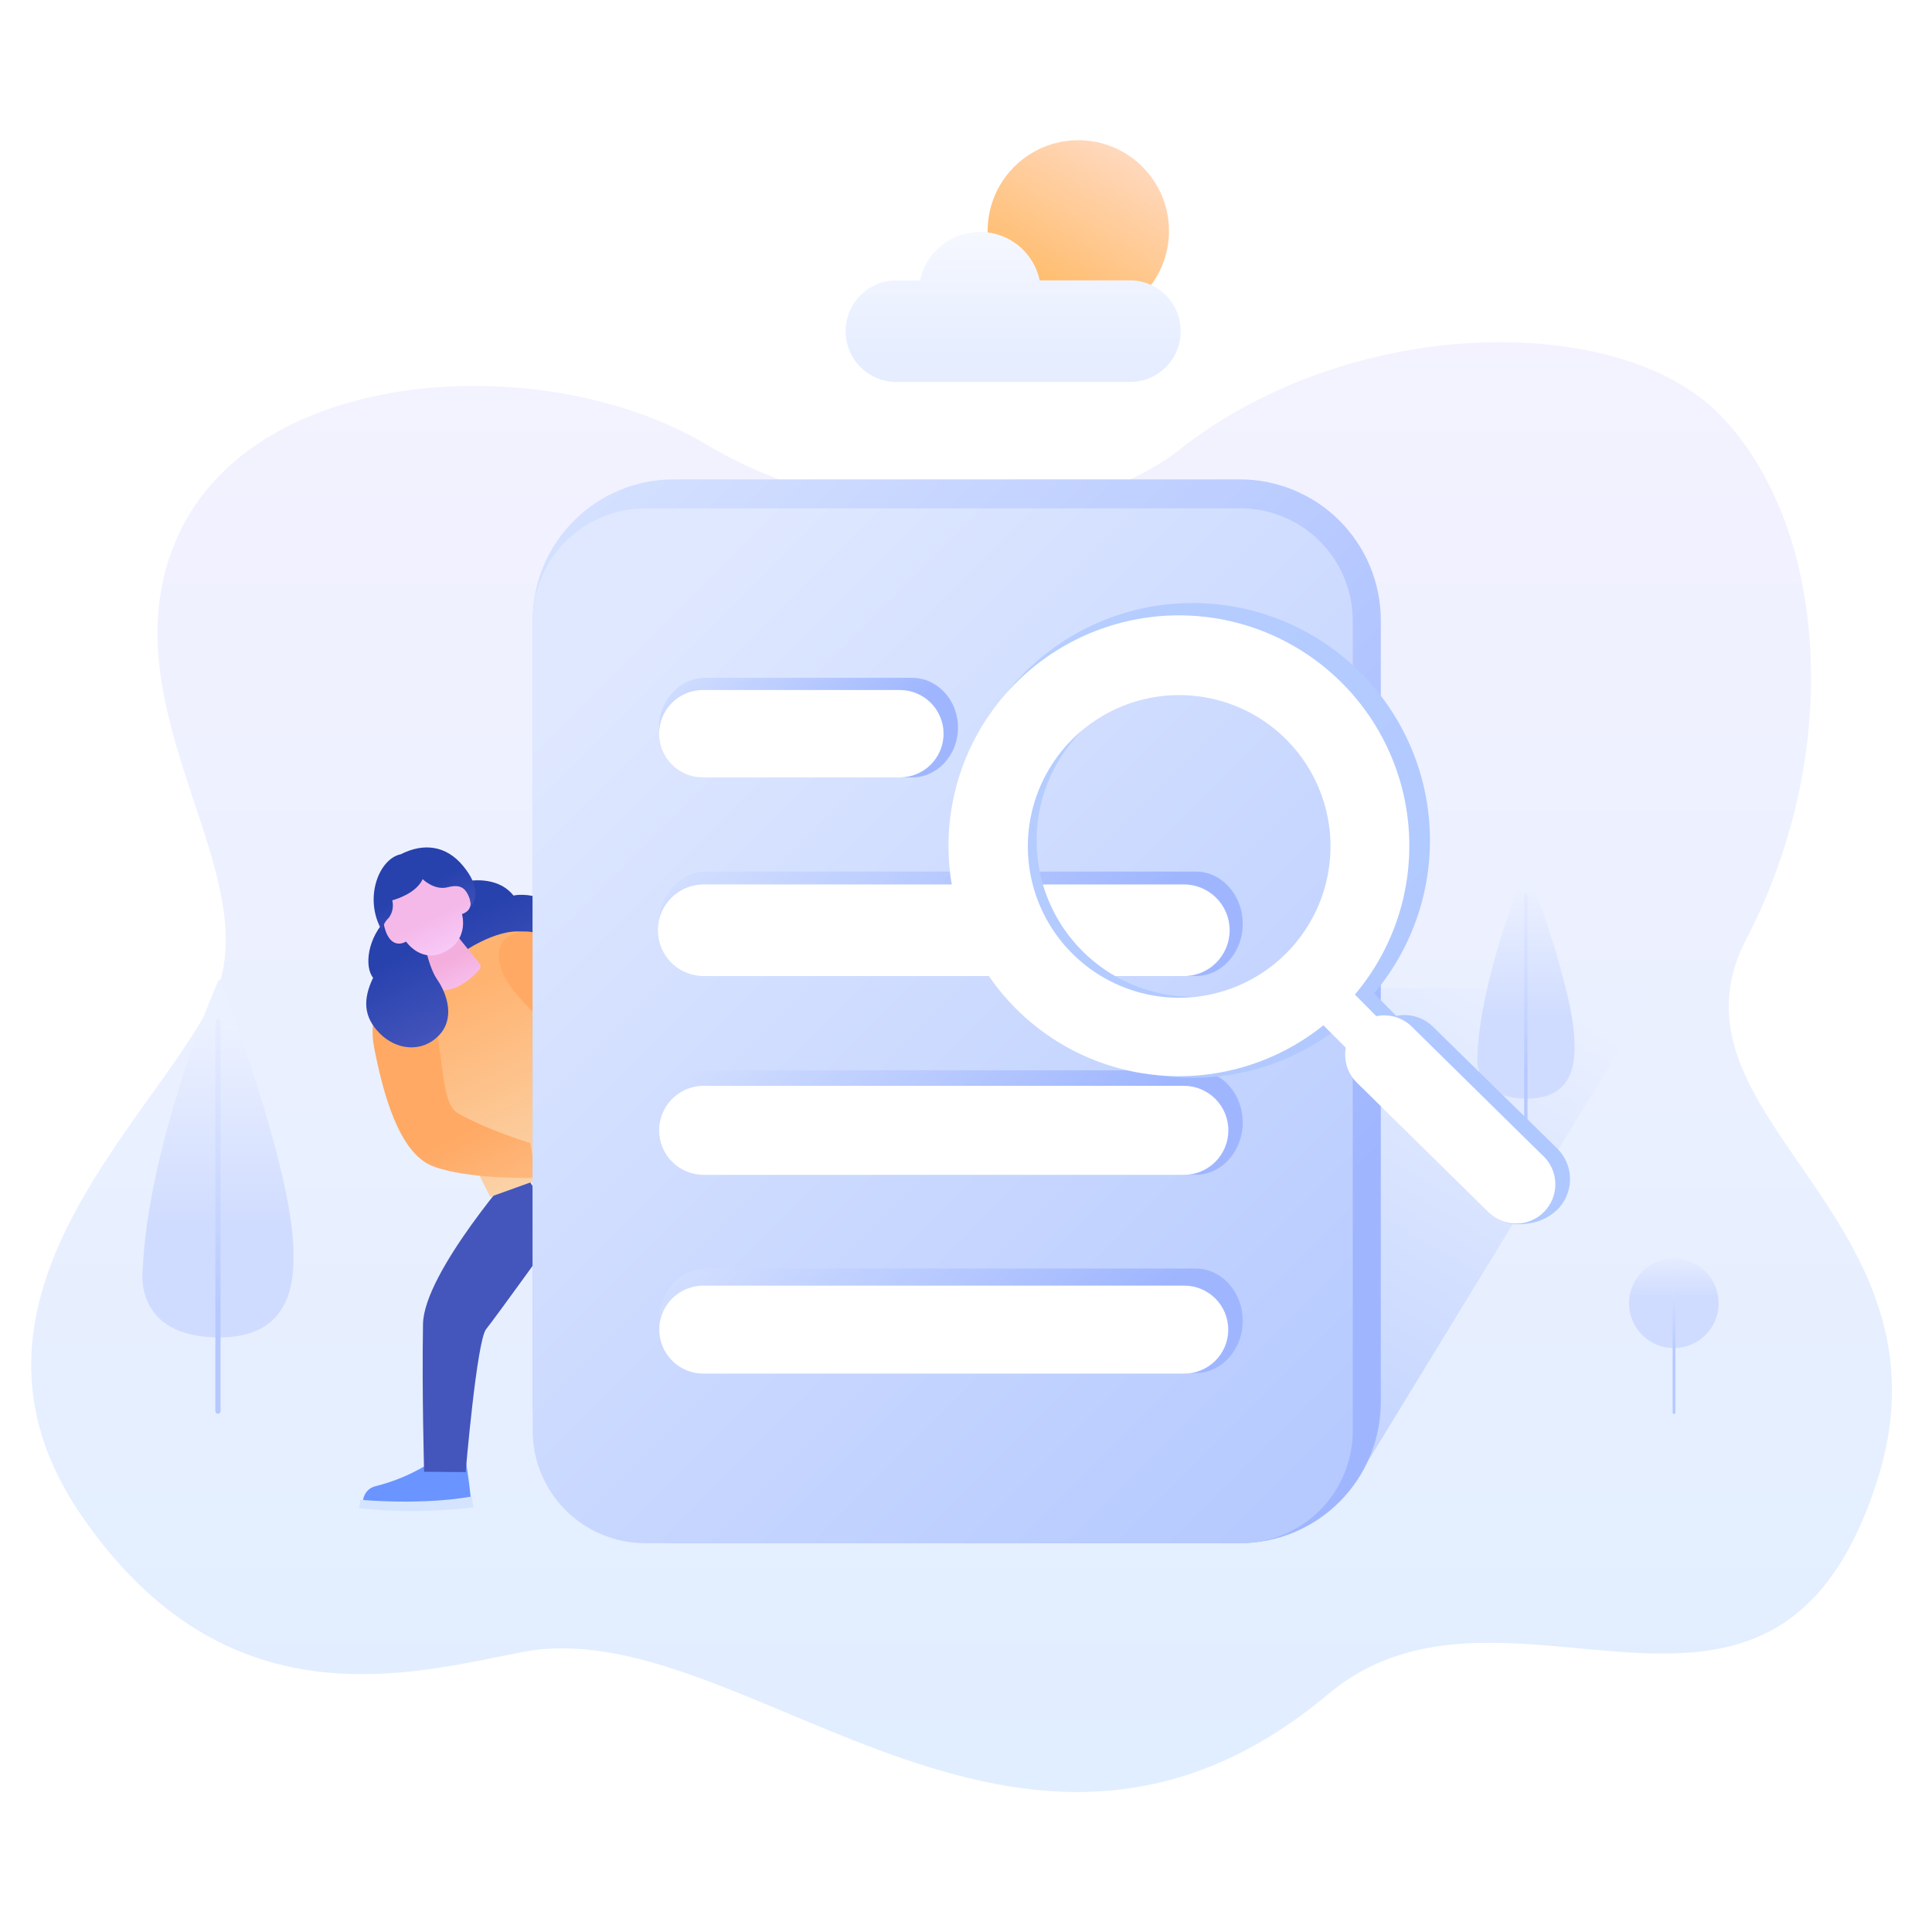 <svg width="124" height="124" viewBox="0 0 124 124" fill="none" xmlns="http://www.w3.org/2000/svg">
<rect width="124" height="124" fill="white"/>
<g clip-path="url(#clip0_62_13492)">
<path d="M75.66 28.89C69.233 33.962 55.428 34.553 45.314 28.518C35.2 22.483 16.502 23.263 11.44 34.358C6.377 45.453 17.669 56.357 13.581 64.339C9.493 72.32 -4.131 83.612 5.21 97.243C14.551 110.873 26.417 107.396 33.555 106.027C47.654 103.325 65.347 125.404 85.253 108.729C96.722 99.119 113.804 115.776 120.46 95.097C125.952 78.035 106.109 71.729 112.089 60.251C118.439 48.043 117.226 33.576 110.337 26.572C103.917 20.044 86.759 20.13 75.66 28.89Z" fill="url(#paint0_linear_62_13492)"/>
<path d="M50.747 63.425H106.34L87.841 93.713H44.581L50.747 63.425Z" fill="url(#paint1_linear_62_13492)"/>
<path d="M14.12 62.911C14.12 62.911 14.082 62.815 14.032 62.911C13.581 63.831 9.484 73.791 9.16 81.481C9.16 81.481 8.477 85.898 14.196 85.839C18.979 85.791 18.852 81.718 18.834 80.347C18.775 74.788 14.12 62.911 14.12 62.911Z" fill="url(#paint2_linear_62_13492)"/>
<path d="M13.988 90.739C13.944 90.738 13.902 90.72 13.87 90.689C13.839 90.657 13.822 90.615 13.822 90.57V65.589C13.819 65.565 13.822 65.541 13.829 65.519C13.836 65.496 13.848 65.475 13.864 65.457C13.879 65.439 13.899 65.425 13.921 65.416C13.942 65.406 13.966 65.401 13.989 65.401C14.013 65.401 14.037 65.406 14.058 65.416C14.08 65.425 14.099 65.439 14.115 65.457C14.131 65.475 14.143 65.496 14.15 65.519C14.157 65.541 14.16 65.565 14.157 65.589V90.568C14.157 90.591 14.153 90.613 14.145 90.633C14.136 90.654 14.124 90.673 14.108 90.689C14.093 90.705 14.074 90.717 14.053 90.726C14.033 90.734 14.011 90.739 13.988 90.739Z" fill="url(#paint3_linear_62_13492)"/>
<path d="M98.016 55.748C98.016 55.748 97.992 55.687 97.962 55.748C97.67 56.34 95.034 62.755 94.824 67.704C94.824 67.704 94.386 70.55 98.071 70.511C101.15 70.483 101.069 67.859 101.058 66.975C101.014 63.397 98.016 55.748 98.016 55.748Z" fill="url(#paint4_linear_62_13492)"/>
<path d="M97.931 73.666C97.917 73.666 97.903 73.663 97.891 73.658C97.877 73.652 97.866 73.644 97.856 73.635C97.846 73.625 97.838 73.613 97.832 73.6C97.827 73.587 97.824 73.573 97.824 73.559V57.474C97.824 57.459 97.827 57.446 97.832 57.432C97.838 57.419 97.846 57.408 97.856 57.398C97.866 57.388 97.877 57.38 97.891 57.374C97.903 57.369 97.917 57.366 97.931 57.366C97.96 57.367 97.987 57.378 98.007 57.398C98.027 57.418 98.038 57.445 98.039 57.474V73.559C98.039 73.573 98.037 73.587 98.031 73.6C98.026 73.613 98.018 73.625 98.008 73.635C97.998 73.645 97.986 73.653 97.973 73.658C97.96 73.664 97.946 73.666 97.931 73.666Z" fill="url(#paint5_linear_62_13492)"/>
<path d="M107.43 86.524C109.019 86.524 110.307 85.236 110.307 83.647C110.307 82.058 109.019 80.769 107.43 80.769C105.841 80.769 104.553 82.058 104.553 83.647C104.553 85.236 105.841 86.524 107.43 86.524Z" fill="url(#paint6_linear_62_13492)"/>
<path d="M107.441 90.754C107.417 90.754 107.395 90.745 107.379 90.729C107.362 90.712 107.353 90.69 107.353 90.667V81.586C107.353 81.563 107.362 81.54 107.379 81.524C107.395 81.507 107.417 81.497 107.441 81.497C107.464 81.497 107.487 81.507 107.503 81.523C107.52 81.54 107.53 81.563 107.53 81.586V90.673C107.529 90.696 107.518 90.717 107.502 90.732C107.485 90.747 107.463 90.755 107.441 90.754Z" fill="url(#paint7_linear_62_13492)"/>
<path d="M69.209 20.64C72.423 20.64 75.029 18.034 75.029 14.82C75.029 11.605 72.423 9 69.209 9C65.994 9 63.389 11.605 63.389 14.82C63.389 18.034 65.994 20.64 69.209 20.64Z" fill="url(#paint8_linear_62_13492)"/>
<path d="M72.524 17.994H66.733C66.546 17.114 66.063 16.325 65.363 15.758C64.664 15.192 63.792 14.883 62.892 14.883C61.992 14.883 61.12 15.192 60.42 15.758C59.721 16.325 59.238 17.114 59.051 17.994H57.534C57.105 17.995 56.681 18.079 56.286 18.244C55.89 18.408 55.531 18.649 55.228 18.953C54.926 19.256 54.686 19.616 54.523 20.012C54.36 20.409 54.277 20.833 54.278 21.261C54.278 22.125 54.621 22.953 55.231 23.564C55.842 24.174 56.67 24.517 57.534 24.517H72.522C73.385 24.517 74.214 24.174 74.824 23.564C75.435 22.953 75.778 22.125 75.778 21.261C75.78 20.833 75.697 20.409 75.534 20.012C75.371 19.616 75.132 19.256 74.83 18.952C74.527 18.649 74.168 18.408 73.772 18.243C73.377 18.079 72.953 17.994 72.524 17.994Z" fill="url(#paint9_linear_62_13492)"/>
<path d="M29.911 93.874C29.911 93.874 29.092 94.932 27.251 94.104C26.275 94.675 25.224 95.105 24.128 95.381C23.252 95.578 23.202 96.552 23.34 96.813C24.516 96.71 27.912 96.951 30.222 96.176C30.04 94.542 29.911 93.874 29.911 93.874Z" fill="url(#paint10_linear_62_13492)"/>
<path d="M30.387 96.743L30.28 96.043C30.28 96.043 27.622 96.614 23.126 96.261C23.106 96.442 23.077 96.622 23.039 96.8C25.482 97.06 27.948 97.041 30.387 96.743Z" fill="#D4E4FF"/>
<path d="M33.326 74.74C33.326 74.74 27.195 81.653 27.149 84.987C27.075 89.353 27.221 94.46 27.221 94.46L29.886 94.484C29.886 94.484 30.6 86.049 31.2 85.309C31.8 84.569 35.888 78.885 35.888 78.885L33.326 74.74Z" fill="url(#paint11_linear_62_13492)"/>
<path d="M29.939 56.567C29.939 56.567 31.884 56.13 32.957 57.478C33.743 57.305 36.734 57.419 36.322 61.106C35.963 62.65 35.915 62.904 35.915 62.904L30.003 63.907L26.826 57.391L29.939 56.567Z" fill="url(#paint12_linear_62_13492)"/>
<path d="M29.953 60.956C29.953 60.956 32.656 59.142 34.236 60.018C35.817 60.894 37.832 64.117 37.832 64.117L35.603 65.055L37.725 68.926L38.318 74.354L31.462 76.82L27.665 69.224L24.694 69.373C24.694 69.373 22.688 63.898 25.607 63.423C26.214 63.221 26.806 62.979 27.381 62.699C27.639 62.96 27.978 63.127 28.343 63.173C28.707 63.22 29.077 63.143 29.393 62.955C30.527 62.289 29.953 60.956 29.953 60.956Z" fill="url(#paint13_linear_62_13492)"/>
<path d="M28.863 59.462L30.777 61.845C30.821 61.898 30.846 61.965 30.846 62.034C30.846 62.103 30.821 62.17 30.777 62.224C30.381 62.676 29.905 63.053 29.373 63.334C28.79 63.58 28.15 63.656 27.525 63.553C27.462 63.544 27.402 63.515 27.357 63.469C27.311 63.424 27.282 63.365 27.273 63.301L26.855 60.117C26.846 60.046 26.864 59.974 26.904 59.915C26.945 59.856 27.005 59.813 27.074 59.795L28.57 59.357C28.623 59.346 28.68 59.349 28.732 59.368C28.783 59.386 28.829 59.419 28.863 59.462Z" fill="url(#paint14_linear_62_13492)"/>
<path d="M33.478 59.799C32.5 59.933 31.453 60.675 32.329 62.587C33.205 64.498 36.529 66.6 36.377 67.969C36.226 69.337 35.53 71.566 35.035 72.869C35.512 73.452 36.084 73.949 36.728 74.341C36.728 74.341 39.331 71.141 40.036 68.866C40.741 66.591 38.256 63.392 36.336 61.187C34.889 59.532 33.478 59.799 33.478 59.799Z" fill="url(#paint15_linear_62_13492)"/>
<path d="M24.665 64.12C25.368 63.428 26.601 63.058 27.571 64.921C28.541 66.784 28.164 70.695 29.34 71.418C30.516 72.14 32.701 72.951 34.033 73.362C34.202 74.096 34.243 74.854 34.155 75.602C34.155 75.602 30.032 75.699 27.805 74.86C25.578 74.021 24.573 70.091 24.011 67.227C23.586 65.066 24.665 64.12 24.665 64.12Z" fill="url(#paint16_linear_62_13492)"/>
<path d="M27.098 59.769C27.098 59.769 27.4 61.916 28.057 62.865C28.714 63.813 29.22 65.396 28.144 66.482C27.069 67.568 25.46 67.41 24.385 66.337C23.31 65.264 23.29 64.126 23.947 62.755C23.375 62.054 23.561 60.18 24.899 58.89C26.347 57.912 27.098 59.769 27.098 59.769Z" fill="url(#paint17_linear_62_13492)"/>
<path d="M28.276 56.241C28.276 56.241 29.612 56.46 30.074 57.456C30.536 58.453 29.651 58.663 29.651 58.663C29.651 58.663 30.131 60.248 28.589 61.071C27.048 61.895 26.062 60.432 26.062 60.432C26.062 60.432 25.324 60.916 24.865 60.02C24.405 59.125 24.497 57.579 25.009 56.902C25.521 56.226 27.416 55.814 28.276 56.241Z" fill="url(#paint18_linear_62_13492)"/>
<path d="M27.127 56.425C27.127 56.425 27.88 57.174 28.742 56.944C29.605 56.714 29.87 57.082 30.056 57.457C30.166 57.689 30.223 57.944 30.223 58.201C30.534 57.763 30.84 56.92 29.719 55.574C28.637 54.26 27.186 54.082 25.721 54.829C24.326 55.109 23.312 57.66 24.519 59.736C24.565 59.417 24.72 59.124 24.957 58.906C25.073 58.747 25.154 58.563 25.192 58.369C25.229 58.175 25.224 57.975 25.176 57.783C25.53 57.687 26.728 57.295 27.127 56.425Z" fill="url(#paint19_linear_62_13492)"/>
<path d="M79.571 99.044H43.249C42.059 99.045 40.881 98.812 39.782 98.358C38.683 97.903 37.684 97.237 36.842 96.396C36.001 95.555 35.333 94.557 34.878 93.458C34.422 92.359 34.188 91.182 34.188 89.992V39.819C34.188 37.418 35.142 35.115 36.839 33.418C38.537 31.72 40.839 30.767 43.24 30.767H79.571C81.971 30.767 84.274 31.72 85.971 33.418C87.669 35.115 88.623 37.418 88.623 39.819V89.992C88.623 92.393 87.669 94.695 85.971 96.393C84.274 98.091 81.971 99.044 79.571 99.044Z" fill="url(#paint20_linear_62_13492)"/>
<path d="M79.61 99.045H41.414C39.497 99.045 37.66 98.283 36.304 96.928C34.949 95.573 34.188 93.735 34.188 91.819V39.841C34.191 37.926 34.953 36.091 36.308 34.739C37.663 33.386 39.499 32.626 41.414 32.626H79.61C80.557 32.626 81.496 32.813 82.371 33.175C83.246 33.538 84.041 34.069 84.711 34.739C85.381 35.409 85.912 36.205 86.274 37.08C86.637 37.955 86.823 38.894 86.823 39.841V91.83C86.823 92.777 86.637 93.715 86.274 94.591C85.912 95.466 85.381 96.261 84.711 96.931C84.041 97.601 83.246 98.133 82.371 98.495C81.496 98.858 80.557 99.045 79.61 99.045Z" fill="url(#paint21_linear_62_13492)"/>
<path d="M45.252 49.896H58.539C60.164 49.896 61.486 48.464 61.486 46.701C61.486 44.939 60.172 43.504 58.539 43.504H45.252C43.627 43.504 42.303 44.939 42.303 46.701C42.303 48.464 43.627 49.896 45.252 49.896Z" fill="url(#paint22_linear_62_13492)"/>
<path d="M45.11 49.896H57.755C58.499 49.896 59.213 49.6 59.739 49.075C60.265 48.548 60.56 47.835 60.56 47.091C60.56 46.347 60.265 45.634 59.739 45.108C59.213 44.582 58.499 44.286 57.755 44.286H45.11C44.366 44.286 43.653 44.582 43.127 45.108C42.601 45.634 42.305 46.347 42.305 47.091C42.305 47.835 42.601 48.548 43.127 49.075C43.653 49.6 44.366 49.896 45.11 49.896Z" fill="white"/>
<path d="M45.318 62.646H76.746C78.408 62.646 79.761 61.142 79.761 59.294C79.761 57.445 78.41 55.939 76.746 55.939H45.318C43.656 55.939 42.303 57.443 42.303 59.294C42.303 61.144 43.656 62.646 45.318 62.646Z" fill="url(#paint23_linear_62_13492)"/>
<path d="M45.318 75.399H76.746C78.408 75.399 79.761 73.894 79.761 72.044C79.761 70.194 78.41 68.692 76.746 68.692H45.318C43.656 68.692 42.303 70.196 42.303 72.044C42.303 73.892 43.656 75.399 45.318 75.399Z" fill="url(#paint24_linear_62_13492)"/>
<path d="M45.318 88.125H76.746C78.408 88.125 79.761 86.621 79.761 84.772C79.761 82.924 78.41 81.418 76.746 81.418H45.318C43.656 81.418 42.303 82.922 42.303 84.772C42.303 86.623 43.656 88.125 45.318 88.125Z" fill="url(#paint25_linear_62_13492)"/>
<path d="M45.246 62.646H75.901C76.294 62.657 76.685 62.589 77.051 62.446C77.417 62.303 77.751 62.088 78.032 61.814C78.314 61.54 78.538 61.212 78.691 60.85C78.843 60.488 78.922 60.099 78.922 59.706C78.922 59.313 78.843 58.924 78.691 58.562C78.538 58.2 78.314 57.873 78.032 57.599C77.751 57.325 77.417 57.11 77.051 56.967C76.685 56.824 76.294 56.756 75.901 56.767H45.246C44.853 56.756 44.462 56.824 44.096 56.967C43.73 57.11 43.397 57.325 43.115 57.599C42.833 57.873 42.609 58.2 42.457 58.562C42.304 58.924 42.225 59.313 42.225 59.706C42.225 60.099 42.304 60.488 42.457 60.85C42.609 61.212 42.833 61.54 43.115 61.814C43.397 62.088 43.73 62.303 44.096 62.446C44.462 62.589 44.853 62.657 45.246 62.646Z" fill="white"/>
<path d="M75.982 69.69H45.16C44.785 69.69 44.413 69.764 44.067 69.908C43.72 70.052 43.405 70.262 43.14 70.527C42.874 70.793 42.664 71.108 42.52 71.454C42.377 71.801 42.303 72.173 42.303 72.548C42.303 72.923 42.377 73.295 42.52 73.641C42.664 73.988 42.874 74.303 43.14 74.569C43.405 74.834 43.72 75.044 44.067 75.188C44.413 75.332 44.785 75.405 45.16 75.405H75.982C76.74 75.405 77.466 75.104 78.002 74.569C78.538 74.033 78.839 73.306 78.839 72.548C78.839 71.79 78.538 71.063 78.002 70.527C77.466 69.992 76.74 69.69 75.982 69.69Z" fill="white"/>
<path d="M76.01 82.515H45.135C44.765 82.515 44.398 82.588 44.055 82.73C43.713 82.872 43.402 83.08 43.14 83.342C42.878 83.604 42.67 83.915 42.528 84.257C42.386 84.6 42.313 84.967 42.313 85.338C42.313 85.708 42.386 86.075 42.528 86.418C42.67 86.76 42.878 87.071 43.14 87.333C43.402 87.596 43.713 87.803 44.055 87.945C44.398 88.087 44.765 88.16 45.135 88.16H76.01C76.38 88.16 76.747 88.087 77.09 87.945C77.432 87.803 77.743 87.596 78.005 87.333C78.267 87.071 78.475 86.76 78.617 86.418C78.759 86.075 78.832 85.708 78.832 85.338C78.832 84.967 78.759 84.6 78.617 84.257C78.475 83.915 78.267 83.604 78.005 83.342C77.743 83.08 77.432 82.872 77.09 82.73C76.747 82.588 76.38 82.515 76.01 82.515Z" fill="white"/>
<path d="M99.954 73.721L91.969 65.896C91.664 65.596 91.29 65.376 90.881 65.255C90.471 65.134 90.038 65.116 89.619 65.201L88.187 63.763C90.712 60.771 91.987 56.922 91.75 53.015C91.513 49.108 89.781 45.441 86.913 42.777C84.046 40.112 80.262 38.654 76.348 38.704C72.434 38.754 68.689 40.309 65.891 43.045C63.092 45.782 61.454 49.492 61.316 53.404C61.179 57.316 62.553 61.131 65.153 64.057C67.753 66.984 71.379 68.797 75.28 69.121C79.181 69.446 83.058 68.256 86.105 65.799L87.587 67.286C87.511 67.702 87.538 68.131 87.666 68.535C87.794 68.938 88.019 69.304 88.321 69.6L95.584 77.827C96.07 78.306 96.725 78.574 97.408 78.574C98.08 78.574 99.219 78.451 100.086 77.499C100.547 76.97 100.79 76.285 100.765 75.584C100.741 74.883 100.451 74.217 99.954 73.721ZM76.56 63.975C74.577 63.976 72.638 63.388 70.989 62.287C69.34 61.185 68.055 59.619 67.296 57.787C66.536 55.955 66.338 53.939 66.724 51.994C67.111 50.049 68.066 48.262 69.468 46.86C70.87 45.458 72.656 44.502 74.601 44.115C76.546 43.728 78.562 43.927 80.395 44.685C82.227 45.444 83.793 46.729 84.895 48.378C85.996 50.027 86.585 51.966 86.585 53.949C86.582 56.607 85.525 59.155 83.645 61.035C81.766 62.914 79.218 63.972 76.56 63.975Z" fill="url(#paint26_linear_62_13492)"/>
<path d="M99.063 74.212L90.609 65.891C90.314 65.601 89.952 65.388 89.555 65.271C89.158 65.154 88.739 65.136 88.334 65.219L86.959 63.833C89.412 60.932 90.655 57.197 90.428 53.404C90.202 49.61 88.525 46.05 85.743 43.46C82.962 40.871 79.291 39.451 75.491 39.496C71.692 39.541 68.055 41.047 65.335 43.701C62.616 46.356 61.023 49.955 60.886 53.752C60.75 57.55 62.08 61.254 64.602 64.097C67.123 66.94 70.642 68.703 74.429 69.021C78.216 69.339 81.98 68.187 84.94 65.804L86.376 67.245C86.303 67.648 86.329 68.063 86.453 68.454C86.577 68.845 86.795 69.2 87.088 69.487L95.542 77.808C95.778 78.04 96.057 78.223 96.363 78.347C96.67 78.471 96.998 78.533 97.329 78.53C97.659 78.528 97.986 78.46 98.291 78.331C98.595 78.202 98.871 78.014 99.103 77.778C99.335 77.542 99.519 77.263 99.642 76.957C99.766 76.65 99.829 76.322 99.826 75.991C99.823 75.66 99.756 75.334 99.626 75.029C99.497 74.725 99.31 74.448 99.074 74.216L99.063 74.212ZM75.682 64.039C73.761 64.039 71.883 63.469 70.285 62.402C68.688 61.335 67.443 59.818 66.708 58.043C65.973 56.268 65.78 54.315 66.155 52.431C66.53 50.547 67.455 48.816 68.814 47.457C70.172 46.099 71.903 45.174 73.787 44.799C75.671 44.424 77.624 44.617 79.399 45.352C81.174 46.087 82.691 47.332 83.758 48.929C84.825 50.527 85.395 52.405 85.395 54.326C85.392 56.901 84.368 59.37 82.547 61.191C80.726 63.012 78.257 64.036 75.682 64.039Z" fill="white"/>
</g>
<defs>
<linearGradient id="paint0_linear_62_13492" x1="61.113" y1="20.364" x2="61.113" y2="112.805" gradientUnits="userSpaceOnUse">
<stop stop-color="#F4F2FF"/>
<stop offset="1" stop-color="#E1EEFF"/>
</linearGradient>
<linearGradient id="paint1_linear_62_13492" x1="56.366" y1="98.735" x2="84.734" y2="49.599" gradientUnits="userSpaceOnUse">
<stop offset="0.13" stop-color="#B4C9FF"/>
<stop offset="0.91" stop-color="#EAF0FF"/>
</linearGradient>
<linearGradient id="paint2_linear_62_13492" x1="13.698" y1="83.831" x2="13.698" y2="61.004" gradientUnits="userSpaceOnUse">
<stop offset="0.23" stop-color="#D0DCFF"/>
<stop offset="0.79" stop-color="#ECF1FF"/>
</linearGradient>
<linearGradient id="paint3_linear_62_13492" x1="13.698" y1="63.538" x2="13.698" y2="88.69" gradientUnits="userSpaceOnUse">
<stop stop-color="#ECF1FF"/>
<stop offset="0.82" stop-color="#B6C9FF"/>
</linearGradient>
<linearGradient id="paint4_linear_62_13492" x1="97.095" y1="68.604" x2="97.095" y2="53.905" gradientUnits="userSpaceOnUse">
<stop offset="0.23" stop-color="#D0DCFF"/>
<stop offset="0.79" stop-color="#ECF1FF"/>
</linearGradient>
<linearGradient id="paint5_linear_62_13492" x1="97.092" y1="55.537" x2="97.092" y2="71.729" gradientUnits="userSpaceOnUse">
<stop stop-color="#ECF1FF"/>
<stop offset="0.82" stop-color="#B6C9FF"/>
</linearGradient>
<linearGradient id="paint6_linear_62_13492" x1="106.529" y1="84.503" x2="106.529" y2="78.788" gradientUnits="userSpaceOnUse">
<stop offset="0.23" stop-color="#D0DCFF"/>
<stop offset="0.79" stop-color="#ECF1FF"/>
</linearGradient>
<linearGradient id="paint7_linear_62_13492" x1="106.539" y1="79.509" x2="106.539" y2="88.707" gradientUnits="userSpaceOnUse">
<stop stop-color="#ECF1FF"/>
<stop offset="0.82" stop-color="#B6C9FF"/>
</linearGradient>
<linearGradient id="paint8_linear_62_13492" x1="71.45" y1="8.259" x2="65.667" y2="18.277" gradientUnits="userSpaceOnUse">
<stop stop-color="#FFDBC5"/>
<stop offset="1" stop-color="#FFBB69"/>
</linearGradient>
<linearGradient id="paint9_linear_62_13492" x1="64.404" y1="13.33" x2="64.404" y2="22.892" gradientUnits="userSpaceOnUse">
<stop stop-color="#F9FAFF"/>
<stop offset="1" stop-color="#E5EDFF"/>
</linearGradient>
<linearGradient id="paint10_linear_62_13492" x1="22.571" y1="102.976" x2="22.46" y2="100.236" gradientUnits="userSpaceOnUse">
<stop stop-color="#4673FF"/>
<stop offset="0.65" stop-color="#6A94FF"/>
</linearGradient>
<linearGradient id="paint11_linear_62_13492" x1="40.149" y1="82.605" x2="48.844" y2="82.605" gradientUnits="userSpaceOnUse">
<stop stop-color="#4456BC"/>
<stop offset="1" stop-color="#2938A6"/>
</linearGradient>
<linearGradient id="paint12_linear_62_13492" x1="46.968" y1="60.145" x2="43.062" y2="52.167" gradientUnits="userSpaceOnUse">
<stop stop-color="#4F5CC1"/>
<stop offset="1" stop-color="#2741AD"/>
</linearGradient>
<linearGradient id="paint13_linear_62_13492" x1="48.413" y1="71.986" x2="41.52" y2="57.909" gradientUnits="userSpaceOnUse">
<stop stop-color="#FAD9B3"/>
<stop offset="1" stop-color="#FFB371"/>
</linearGradient>
<linearGradient id="paint14_linear_62_13492" x1="40.368" y1="55.972" x2="42.202" y2="59.719" gradientUnits="userSpaceOnUse">
<stop stop-color="#F4AEDD"/>
<stop offset="1" stop-color="#FAD1FF"/>
</linearGradient>
<linearGradient id="paint15_linear_62_13492" x1="33.478" y1="81.702" x2="26.983" y2="68.55" gradientUnits="userSpaceOnUse">
<stop stop-color="#FAD9B3"/>
<stop offset="1" stop-color="#FFA964"/>
</linearGradient>
<linearGradient id="paint16_linear_62_13492" x1="45.589" y1="81.098" x2="39.153" y2="68.038" gradientUnits="userSpaceOnUse">
<stop stop-color="#FAD9B3"/>
<stop offset="1" stop-color="#FFA964"/>
</linearGradient>
<linearGradient id="paint17_linear_62_13492" x1="40.362" y1="63.31" x2="36.69" y2="55.81" gradientUnits="userSpaceOnUse">
<stop stop-color="#4F5CC1"/>
<stop offset="1" stop-color="#2741AD"/>
</linearGradient>
<linearGradient id="paint18_linear_62_13492" x1="39.432" y1="52.713" x2="41.979" y2="57.52" gradientUnits="userSpaceOnUse">
<stop stop-color="#F4B9E9"/>
<stop offset="0.65" stop-color="#FAD1FF"/>
</linearGradient>
<linearGradient id="paint19_linear_62_13492" x1="40.818" y1="55.715" x2="38.606" y2="51.198" gradientUnits="userSpaceOnUse">
<stop stop-color="#4F5CC1"/>
<stop offset="1" stop-color="#2741AD"/>
</linearGradient>
<linearGradient id="paint20_linear_62_13492" x1="88.651" y1="90.868" x2="32.967" y2="35.185" gradientUnits="userSpaceOnUse">
<stop offset="0.15" stop-color="#9FB6FF"/>
<stop offset="1" stop-color="#D5E1FF"/>
</linearGradient>
<linearGradient id="paint21_linear_62_13492" x1="87.383" y1="91.419" x2="32.447" y2="36.483" gradientUnits="userSpaceOnUse">
<stop stop-color="#B6CAFF"/>
<stop offset="0.89" stop-color="#DFE8FF"/>
</linearGradient>
<linearGradient id="paint22_linear_62_13492" x1="56.816" y1="50.401" x2="45.898" y2="39.482" gradientUnits="userSpaceOnUse">
<stop offset="0.15" stop-color="#9FB6FF"/>
<stop offset="1" stop-color="#D5E1FF"/>
</linearGradient>
<linearGradient id="paint23_linear_62_13492" x1="70.478" y1="67.499" x2="50.391" y2="47.41" gradientUnits="userSpaceOnUse">
<stop offset="0.15" stop-color="#9FB6FF"/>
<stop offset="1" stop-color="#D5E1FF"/>
</linearGradient>
<linearGradient id="paint24_linear_62_13492" x1="70.478" y1="80.163" x2="50.391" y2="60.074" gradientUnits="userSpaceOnUse">
<stop offset="0.15" stop-color="#9FB6FF"/>
<stop offset="1" stop-color="#D5E1FF"/>
</linearGradient>
<linearGradient id="paint25_linear_62_13492" x1="70.478" y1="92.807" x2="50.391" y2="72.718" gradientUnits="userSpaceOnUse">
<stop offset="0.15" stop-color="#9FB6FF"/>
<stop offset="1" stop-color="#D5E1FF"/>
</linearGradient>
<linearGradient id="paint26_linear_62_13492" x1="99.247" y1="75.527" x2="65.171" y2="41.451" gradientUnits="userSpaceOnUse">
<stop offset="0.15" stop-color="#AFC8FF"/>
<stop offset="1" stop-color="#B6CDFF"/>
</linearGradient>
<clipPath id="clip0_62_13492">
<rect width="119.43" height="106.012" fill="white" transform="translate(2 9)"/>
</clipPath>
</defs>
</svg>
